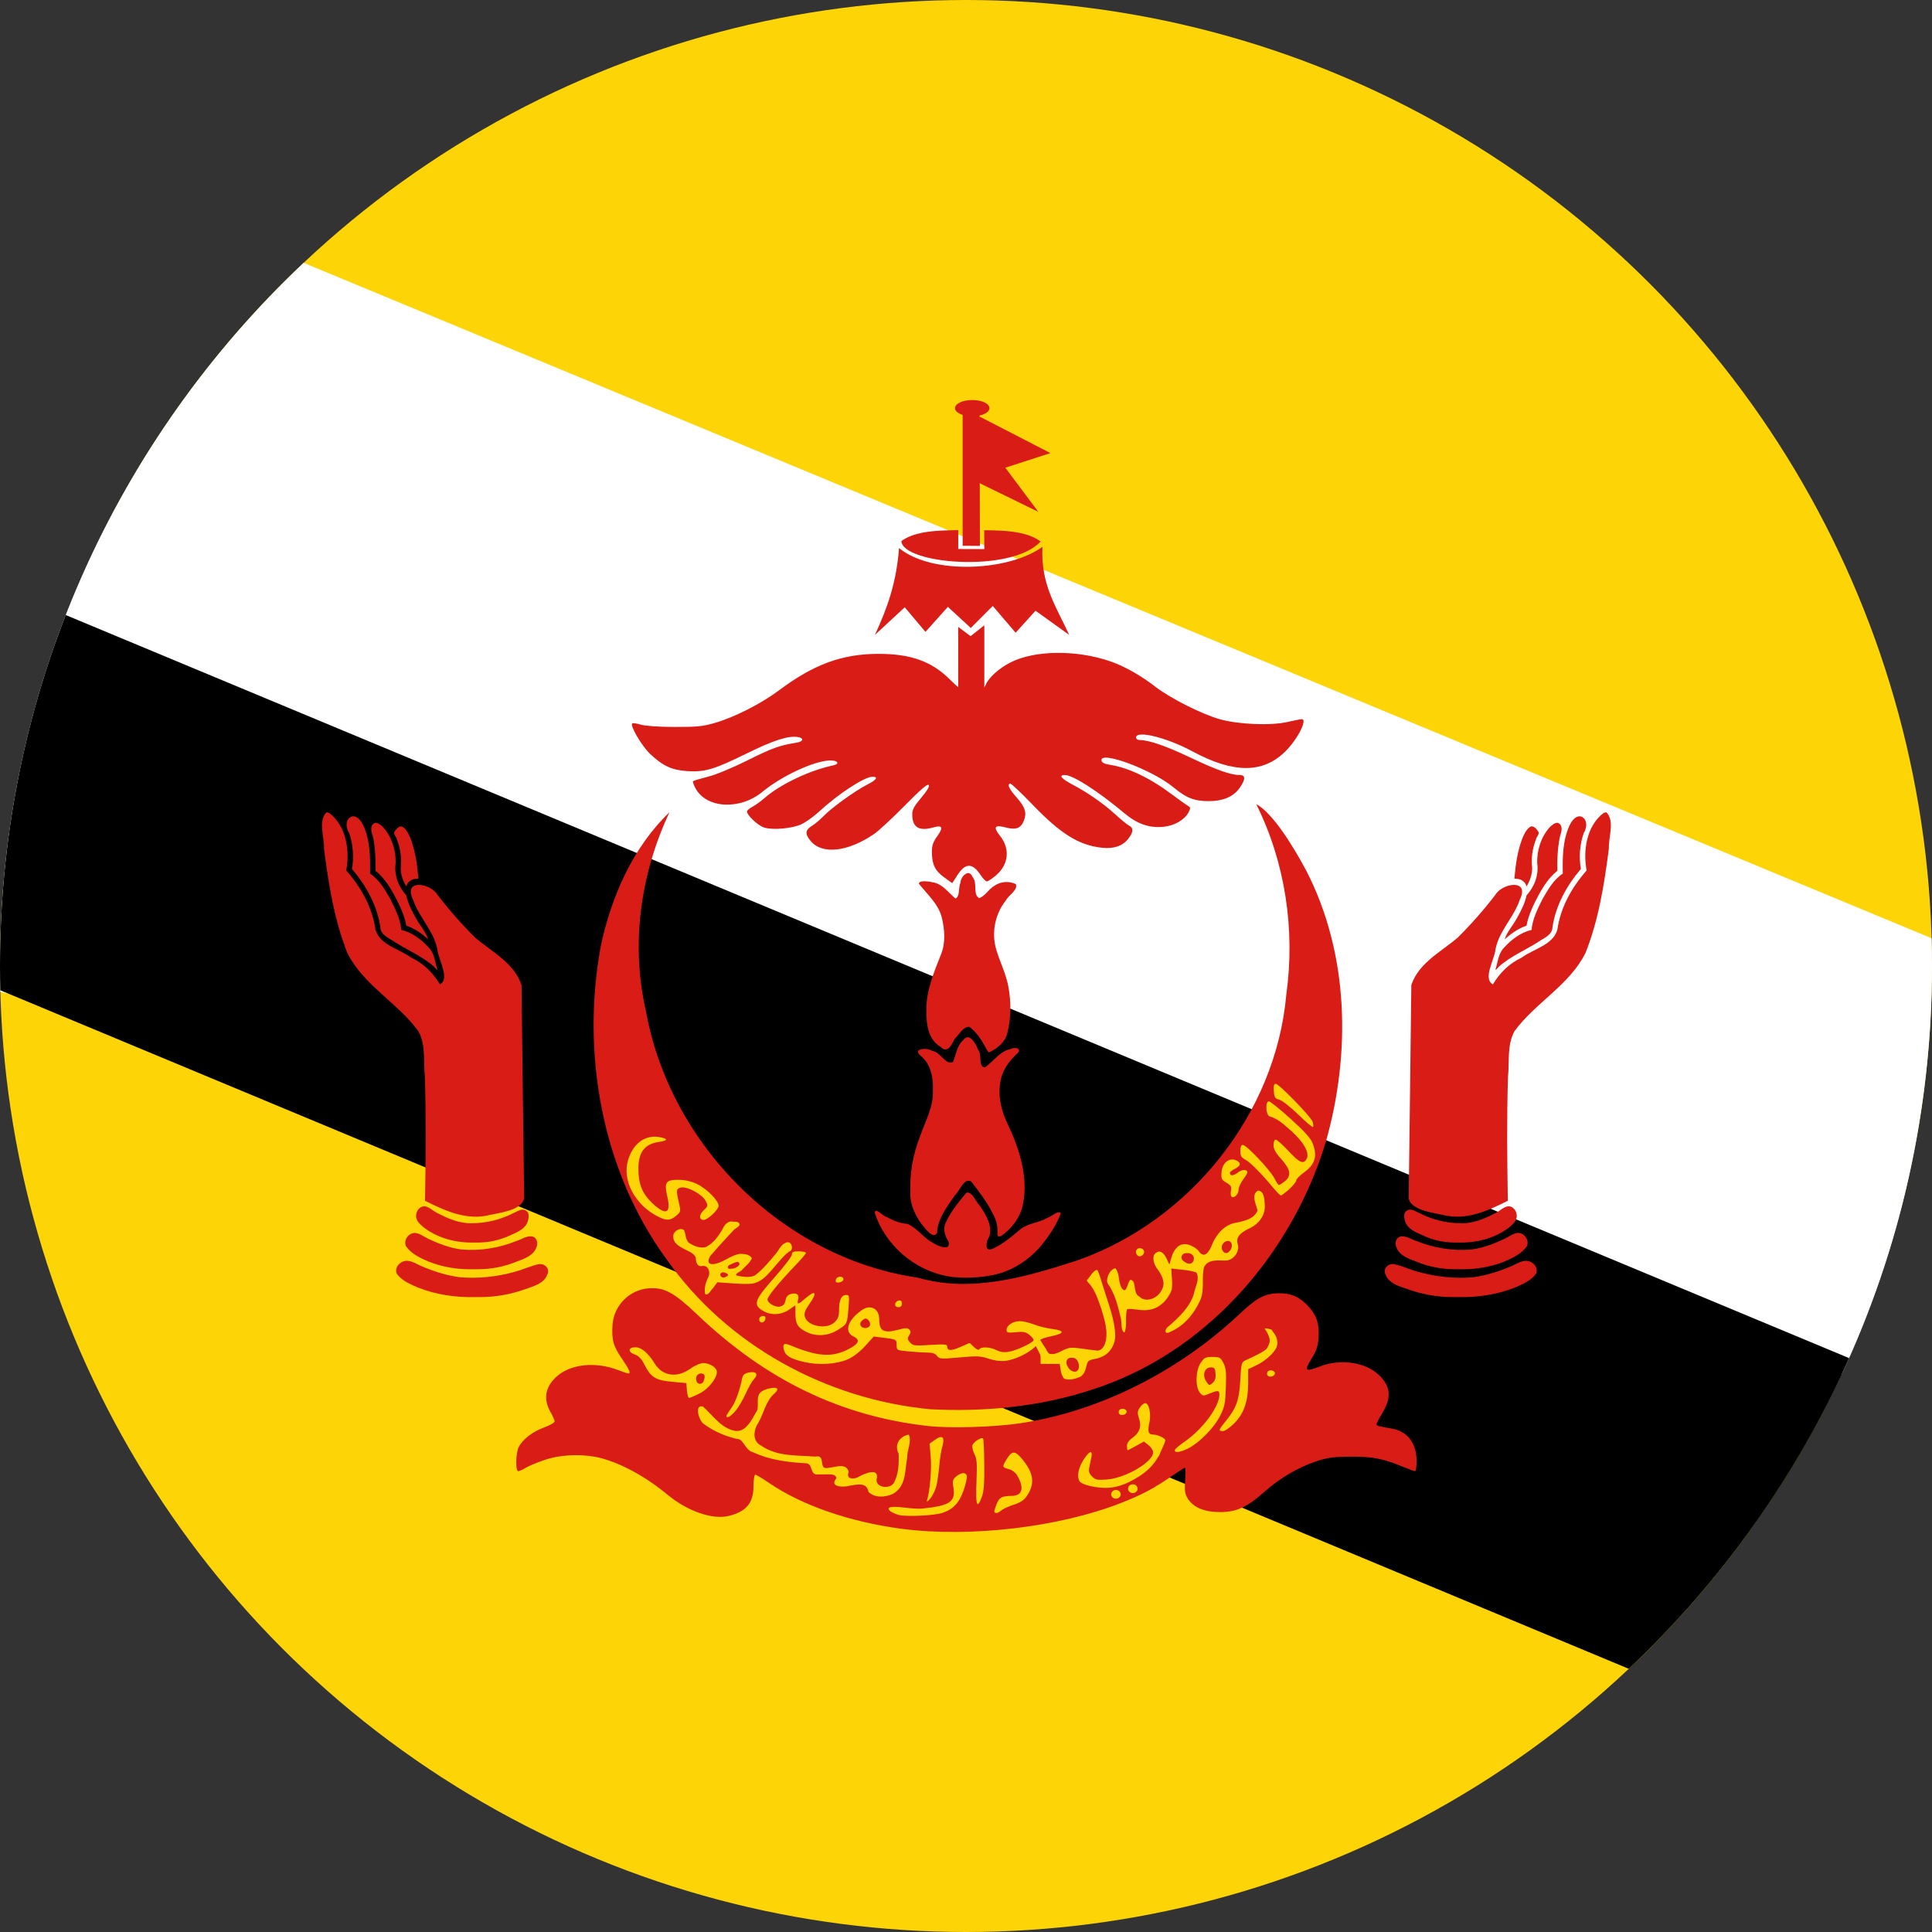 <svg width="120" height="120" viewBox="0 0 120 120" fill="none" xmlns="http://www.w3.org/2000/svg">
<rect x="0" y="0" width="120" height="120" fill="#333333" stroke="none"/>
<g clip-path="url(#clip0_307_99829)">
<circle cx="60" cy="60" r="60" fill="#FDD406"/>
<path d="M114.403 85.339C117.994 77.641 120 69.055 120 60C120 59.424 119.992 58.849 119.976 58.277L18.86 16.325C7.249 27.266 0 42.787 0 60C0 60.539 0.007 61.076 0.021 61.611L114.403 85.339Z" fill="white"/>
<path d="M4.083 38.201L114.851 84.355C111.595 91.677 106.916 98.226 101.165 103.652L0.019 61.508C0.006 61.007 0 60.504 0 60C0 52.31 1.447 44.958 4.083 38.201Z" fill="black"/>
<path d="M55.983 94.953C52.757 94.525 49.798 93.498 47.743 92.092C47.345 91.818 46.97 91.595 46.912 91.595C46.852 91.595 46.803 91.898 46.803 92.273C46.803 93.335 46.377 93.87 45.303 94.148C44.277 94.415 42.71 93.877 41.44 92.823C40.125 91.732 38.607 90.898 37.322 90.565C36.263 90.288 34.858 90.333 33.843 90.673C33.372 90.832 32.835 91.055 32.648 91.17C32.463 91.285 32.255 91.378 32.188 91.378C32.008 91.378 32.033 90.237 32.222 89.872C32.47 89.393 33.082 88.922 33.795 88.662C34.155 88.53 34.45 88.362 34.45 88.287C34.45 88.212 34.328 87.937 34.18 87.678C33.697 86.832 33.895 86.012 34.738 85.367C35.602 84.707 37.063 84.593 38.355 85.085C38.68 85.208 38.983 85.31 39.028 85.31C39.198 85.31 39.095 85.072 38.627 84.39C38.087 83.6 37.98 83.21 38.047 82.27C38.133 81.08 39.103 80.107 40.292 80.02C41.262 79.95 41.865 80.277 43.297 81.64C47.572 85.717 52.22 87.963 57.642 88.572C59.01 88.725 61.763 88.643 63.378 88.4C68.257 87.665 73.172 85.212 77.01 81.597C78.073 80.595 78.585 80.33 79.457 80.327C80.215 80.323 80.747 80.568 81.29 81.168C81.785 81.718 81.953 82.24 81.9 83.075C81.865 83.61 81.778 83.873 81.46 84.392C80.99 85.157 81.07 85.227 82 84.867C83.257 84.377 84.805 84.603 85.64 85.397C86.375 86.095 86.445 86.793 85.873 87.74C85.665 88.087 85.495 88.412 85.495 88.463C85.495 88.558 85.653 88.603 86.417 88.727C87.415 88.887 87.987 89.628 87.987 90.762C87.987 91.102 87.945 91.378 87.893 91.378C87.843 91.378 87.465 91.24 87.053 91.07C85.89 90.59 85.228 90.467 83.868 90.475C82.833 90.482 82.477 90.53 81.755 90.765C80.65 91.127 79.468 91.823 78.505 92.682C77.443 93.628 76.775 93.927 75.742 93.918C74.782 93.908 74.125 93.63 73.778 93.082C73.593 92.788 73.567 92.61 73.612 91.947C73.642 91.515 73.635 91.162 73.6 91.162C73.563 91.162 73.19 91.398 72.768 91.69C71.662 92.45 70.957 92.827 69.69 93.328C65.827 94.857 60.252 95.518 55.983 94.953Z" fill="#D91C16"/>
<path d="M57.75 87.528C51.32 86.911 45.168 83.562 41.427 78.252C37.365 72.713 36.085 65.399 37.325 58.712C37.984 55.668 39.313 52.621 41.582 50.453C39.774 54.287 39.163 58.681 40.127 62.835C41.625 71.127 48.633 78.147 57.017 79.361C60.334 80.321 63.765 79.307 66.933 78.279C73.922 75.815 79.246 69.181 79.896 61.765C80.452 57.752 79.836 53.58 78.028 49.946C79.059 50.491 80.359 52.627 81.126 54.064C83.794 59.231 83.915 65.423 82.345 70.937C80.215 77.953 74.851 84.1 67.76 86.334C64.542 87.386 61.12 87.706 57.75 87.529L57.75 87.528Z" fill="#D91C16"/>
<path d="M25.363 78.317C24.942 78.251 24.477 78.665 24.636 79.1C24.94 79.538 25.463 79.753 25.936 79.963C27.068 80.416 28.299 80.593 29.514 80.564C29.095 80.563 29.658 80.568 29.815 80.564C30.777 80.566 31.734 80.393 32.639 80.067C33.142 79.89 33.783 79.73 33.989 79.173C34.19 78.811 33.825 78.449 33.458 78.521C32.946 78.633 32.467 78.865 31.959 78.998C30.864 79.306 29.71 79.426 28.576 79.333C27.746 79.231 26.942 78.966 26.174 78.642C25.908 78.525 25.658 78.354 25.363 78.317Z" fill="#D91C16"/>
<path d="M25.832 76.587C25.406 76.523 25.039 77.013 25.216 77.405C25.544 77.879 26.094 78.132 26.609 78.355C27.504 78.713 28.476 78.862 29.438 78.834C29.073 78.833 29.564 78.838 29.699 78.834C30.517 78.835 31.33 78.673 32.087 78.362C32.549 78.182 33.115 78.008 33.307 77.499C33.456 77.219 33.343 76.813 32.991 76.791C32.669 76.775 32.392 76.98 32.094 77.072C31.013 77.518 29.824 77.708 28.659 77.607C27.932 77.514 27.239 77.246 26.58 76.935C26.333 76.816 26.11 76.629 25.832 76.587Z" fill="#D91C16"/>
<path d="M26.407 74.928C26.041 74.885 25.79 75.296 25.852 75.625C25.906 75.914 26.166 76.108 26.38 76.285C27.268 76.935 28.394 77.212 29.484 77.175C29.061 77.174 30.052 77.182 29.75 77.174C30.441 77.171 31.123 77.002 31.744 76.703C32.159 76.523 32.646 76.314 32.786 75.841C32.853 75.62 32.895 75.303 32.646 75.179C32.385 75.033 32.127 75.257 31.89 75.348C31.091 75.754 30.202 75.98 29.305 75.976C28.53 76.002 27.799 75.676 27.127 75.325C26.883 75.201 26.682 74.985 26.407 74.928Z" fill="#D91C16"/>
<path d="M20.282 50.45C19.739 50.993 20.153 51.995 20.124 52.707C20.405 54.9 20.755 57.121 21.573 59.185C22.576 61.203 24.705 62.281 25.996 64.064C26.457 64.923 26.293 65.956 26.39 66.896C26.467 69.457 26.443 72.02 26.398 74.581C27.555 75.161 28.81 75.745 30.141 75.522C30.929 75.334 32.393 75.217 32.557 74.432C32.493 70.015 32.452 65.597 32.393 61.181C31.945 59.828 30.568 59.127 29.538 58.262C28.688 57.424 27.897 56.522 27.173 55.578C26.736 54.842 25.029 54.577 25.647 55.858C26.009 56.967 26.933 57.793 27.165 58.958C27.215 59.597 27.978 60.771 27.327 61.144C26.913 60.44 26.313 59.841 25.547 59.484C24.808 58.934 23.587 58.704 23.32 57.731C23.124 56.351 22.418 55.101 21.506 54.067C21.741 52.828 21.506 51.278 20.435 50.485L20.282 50.45Z" fill="#D91C16"/>
<path d="M21.933 50.698C21.439 50.778 21.456 51.407 21.685 51.738C21.928 52.453 21.994 53.229 21.862 53.973C22.74 55.001 23.42 56.23 23.625 57.58C23.63 58.087 24.164 58.255 24.51 58.505C25.322 59.023 26.235 59.397 26.958 60.044C27.11 60.207 27.224 60.382 27.117 60.05C27.004 59.626 26.946 59.157 26.614 58.836C26.158 58.346 25.589 57.909 24.925 57.759C24.869 57.074 24.543 56.444 24.241 55.837C23.907 55.258 23.557 54.636 22.984 54.26C23.007 53.244 22.991 52.178 22.553 51.24C22.425 50.999 22.236 50.713 21.933 50.698H21.933Z" fill="#D91C16"/>
<path d="M23.315 51.103C22.971 51.206 23.037 51.63 23.146 51.889C23.31 52.609 23.336 53.352 23.323 54.087C23.955 54.587 24.35 55.312 24.71 56.018C24.935 56.489 25.149 56.976 25.236 57.495C25.748 57.665 26.197 57.986 26.598 58.342C26.439 57.861 26.085 57.489 25.847 57.051C25.588 56.595 25.341 56.119 25.232 55.602C24.739 55.076 24.467 54.33 24.575 53.61C24.597 52.814 24.34 51.992 23.807 51.392C23.673 51.26 23.513 51.113 23.315 51.103Z" fill="#D91C16"/>
<path d="M24.887 51.328C24.7 51.361 24.586 51.539 24.485 51.685C24.447 51.83 24.625 51.986 24.654 52.145C24.872 52.693 24.955 53.295 24.89 53.882C24.875 54.299 25.024 54.706 25.237 55.06C25.298 54.799 25.54 54.612 25.801 54.586C25.896 54.569 26.036 54.618 25.981 54.472C25.915 53.675 25.793 52.873 25.514 52.119C25.406 51.85 25.284 51.567 25.05 51.383C25.003 51.349 24.946 51.32 24.887 51.328Z" fill="#D91C16"/>
<path d="M94.69 78.317C95.111 78.251 95.576 78.665 95.417 79.1C95.113 79.538 94.59 79.753 94.117 79.963C92.986 80.416 91.754 80.593 90.539 80.564C90.958 80.563 90.395 80.568 90.239 80.564C89.276 80.566 88.319 80.393 87.415 80.067C86.912 79.89 86.271 79.73 86.064 79.173C85.863 78.811 86.228 78.449 86.596 78.521C87.107 78.633 87.586 78.865 88.094 78.998C89.189 79.306 90.343 79.426 91.478 79.333C92.307 79.231 93.112 78.966 93.879 78.642C94.145 78.525 94.395 78.354 94.69 78.317Z" fill="#D91C16"/>
<path d="M94.222 76.587C94.648 76.523 95.014 77.013 94.837 77.405C94.509 77.879 93.959 78.132 93.444 78.355C92.549 78.713 91.577 78.862 90.615 78.834C90.98 78.833 90.49 78.838 90.354 78.834C89.536 78.835 88.723 78.673 87.967 78.362C87.504 78.182 86.939 78.008 86.746 77.499C86.597 77.219 86.71 76.813 87.063 76.791C87.384 76.775 87.661 76.98 87.959 77.072C89.04 77.518 90.229 77.708 91.395 77.607C92.121 77.514 92.814 77.246 93.473 76.935C93.721 76.816 93.943 76.629 94.222 76.587Z" fill="#D91C16"/>
<path d="M93.647 74.928C94.012 74.885 94.263 75.296 94.201 75.625C94.147 75.914 93.888 76.108 93.673 76.285C92.785 76.935 91.659 77.212 90.569 77.175C90.993 77.174 90.001 77.182 90.303 77.174C89.612 77.171 88.93 77.002 88.309 76.703C87.894 76.523 87.407 76.314 87.267 75.841C87.2 75.62 87.158 75.303 87.407 75.179C87.668 75.033 87.927 75.257 88.164 75.348C88.962 75.754 89.851 75.98 90.748 75.976C91.523 76.002 92.254 75.676 92.926 75.325C93.17 75.201 93.371 74.985 93.647 74.928Z" fill="#D91C16"/>
<path d="M99.772 50.45C100.315 50.993 99.9 51.995 99.929 52.707C99.648 54.9 99.299 57.121 98.48 59.185C97.477 61.203 95.348 62.281 94.058 64.064C93.596 64.923 93.76 65.956 93.663 66.896C93.587 69.457 93.61 72.02 93.655 74.581C92.499 75.161 91.243 75.745 89.912 75.522C89.124 75.334 87.66 75.217 87.496 74.432C87.56 70.015 87.602 65.597 87.66 61.181C88.109 59.828 89.485 59.127 90.515 58.262C91.365 57.424 92.156 56.522 92.88 55.578C93.317 54.842 95.024 54.577 94.407 55.858C94.044 56.967 93.12 57.793 92.888 58.958C92.838 59.597 92.076 60.771 92.726 61.144C93.14 60.44 93.74 59.841 94.507 59.484C95.245 58.934 96.466 58.704 96.733 57.731C96.929 56.351 97.636 55.101 98.548 54.067C98.313 52.828 98.547 51.278 99.618 50.485L99.772 50.45Z" fill="#D91C16"/>
<path d="M98.12 50.698C98.614 50.778 98.597 51.407 98.368 51.738C98.125 52.453 98.059 53.229 98.191 53.973C97.313 55.001 96.633 56.23 96.428 57.58C96.423 58.087 95.889 58.255 95.543 58.505C94.731 59.023 93.819 59.397 93.096 60.044C92.944 60.207 92.829 60.382 92.936 60.05C93.049 59.626 93.107 59.157 93.44 58.836C93.895 58.346 94.465 57.909 95.129 57.759C95.184 57.074 95.51 56.444 95.812 55.837C96.147 55.258 96.496 54.636 97.069 54.26C97.046 53.244 97.062 52.178 97.5 51.24C97.628 50.999 97.817 50.713 98.12 50.698H98.12Z" fill="#D91C16"/>
<path d="M96.738 51.103C97.082 51.206 97.016 51.63 96.908 51.889C96.743 52.609 96.717 53.352 96.73 54.087C96.099 54.587 95.703 55.312 95.344 56.018C95.118 56.489 94.904 56.976 94.817 57.495C94.305 57.665 93.856 57.986 93.456 58.342C93.615 57.861 93.969 57.489 94.206 57.051C94.465 56.595 94.712 56.119 94.822 55.602C95.314 55.076 95.586 54.33 95.478 53.61C95.456 52.814 95.713 51.992 96.246 51.392C96.38 51.26 96.54 51.113 96.738 51.103Z" fill="#D91C16"/>
<path d="M95.167 51.328C95.354 51.361 95.468 51.539 95.568 51.685C95.606 51.83 95.428 51.986 95.4 52.145C95.181 52.693 95.098 53.295 95.164 53.882C95.178 54.299 95.029 54.706 94.816 55.06C94.755 54.799 94.514 54.612 94.252 54.586C94.157 54.569 94.017 54.618 94.072 54.472C94.139 53.675 94.26 52.873 94.539 52.119C94.647 51.85 94.77 51.567 95.003 51.383C95.05 51.349 95.107 51.32 95.167 51.328Z" fill="#D91C16"/>
<path d="M59.305 79.33C57.056 79.116 55.027 77.477 54.333 75.33C54.371 74.96 54.831 75.537 55.049 75.576C55.457 75.802 55.899 75.989 56.369 76.018C56.962 76.273 57.328 76.857 57.894 77.162C58.157 77.367 59.087 77.769 58.914 77.118C58.696 76.778 58.546 76.347 58.734 75.958C59.049 75.266 59.534 74.664 60.022 74.087C60.381 73.967 60.621 74.674 60.878 74.913C61.233 75.459 61.661 76.126 61.452 76.805C61.249 77.056 61.115 77.813 61.659 77.558C62.329 77.263 62.878 76.768 63.434 76.305C63.921 75.966 64.543 75.942 65.053 75.644C65.289 75.584 65.781 75.111 65.884 75.373C65.605 76.121 65.137 76.791 64.637 77.409C63.827 78.334 62.732 79.029 61.506 79.225C60.782 79.358 60.038 79.386 59.305 79.33Z" fill="#D91C16"/>
<path d="M61.948 76.703C61.998 76.252 61.895 75.791 61.664 75.381C61.311 74.66 60.811 74.02 60.324 73.387C59.864 73.118 59.609 73.997 59.303 74.249C58.827 74.962 58.23 75.692 58.201 76.589C57.933 77.005 57.433 76.248 57.218 75.999C56.807 75.418 56.495 74.729 56.546 74.001C56.498 72.829 56.722 71.661 57.15 70.571C57.472 69.641 57.996 68.737 57.942 67.721C57.98 66.955 57.825 66.111 57.205 65.596C56.615 65.134 57.587 65.035 57.895 65.275C58.423 65.31 58.709 66.183 59.191 65.967C59.384 65.511 59.422 64.968 59.818 64.612C60.207 64.079 60.614 64.838 60.747 65.193C61.021 65.505 60.731 66.278 61.177 66.298C61.711 65.924 62.092 65.294 62.776 65.157C63.053 64.999 63.526 65.136 63.161 65.455C62.655 65.929 62.223 66.522 62.131 67.227C61.976 68.111 62.197 69.008 62.583 69.805C63.324 71.37 63.897 73.138 63.522 74.879C63.349 75.653 62.823 76.32 62.184 76.769C62.103 76.818 61.975 76.814 61.948 76.703Z" fill="#D91C16"/>
<path d="M61.148 64.938C60.906 64.501 60.611 64.07 60.203 63.773C59.806 63.772 59.561 64.272 59.291 64.535C59.102 64.886 58.873 65.474 58.407 65.014C57.666 64.582 57.535 63.635 57.54 62.855C57.494 61.59 58.003 60.409 58.456 59.257C58.743 58.536 58.673 57.724 58.497 56.985C58.276 56.136 57.595 55.547 57.07 54.886C57.106 54.63 57.776 54.769 58.028 54.818C58.588 54.96 58.923 55.456 59.34 55.806C59.637 55.716 59.516 55.116 59.654 54.834C59.664 54.437 60.193 53.913 60.411 54.481C60.737 54.843 60.4 55.559 60.822 55.784C61.224 55.635 61.422 55.196 61.8 54.997C62.172 54.744 62.696 54.716 63.096 54.914C63.237 55.283 62.656 55.59 62.488 55.911C61.813 56.745 61.575 57.896 61.865 58.929C62.094 59.74 62.5 60.497 62.641 61.335C62.809 62.277 62.804 63.267 62.56 64.195C62.414 64.758 61.926 65.135 61.422 65.369C61.298 65.253 61.232 65.083 61.148 64.939L61.148 64.938Z" fill="#D91C16"/>
<path d="M58.628 54.482C58.068 54.072 57.883 53.68 57.883 52.905C57.883 52.508 57.957 52.293 58.218 51.933C58.603 51.4 58.533 51.232 57.988 51.388C57.112 51.64 56.693 51.41 56.663 50.663C56.65 50.298 56.727 50.143 57.218 49.553C57.612 49.08 57.755 48.832 57.677 48.753C57.6 48.677 57.135 49.08 56.18 50.052C55.418 50.827 54.562 51.618 54.277 51.812C52.637 52.918 51.07 53.09 50.355 52.238C49.988 51.803 50.008 51.558 50.432 51.295C50.627 51.175 50.955 50.898 51.163 50.68C51.655 50.168 53.12 49.112 53.847 48.745C54.437 48.447 54.577 48.245 54.193 48.245C53.697 48.245 52.103 49.282 50.895 50.392C50.54 50.72 50.028 51.085 49.76 51.203C49.157 51.47 47.972 51.568 47.445 51.395C47.073 51.272 46.395 50.632 46.395 50.403C46.395 50.343 46.55 50.21 46.738 50.108C46.927 50.008 47.265 49.763 47.488 49.568C48.455 48.72 50.287 47.847 51.74 47.542C52.202 47.445 52.032 47.212 51.517 47.235C50.518 47.278 48.537 48.207 47.353 49.183C45.967 50.327 43.875 50.218 43.202 48.968C43.085 48.753 43.017 48.552 43.05 48.52C43.082 48.488 43.493 48.365 43.965 48.245C44.475 48.117 45.485 47.698 46.45 47.217C47.968 46.46 48.418 46.298 49.463 46.13C49.933 46.055 49.958 45.825 49.502 45.772C48.913 45.702 48.012 45.997 46.418 46.78C44.372 47.787 43.798 47.96 42.72 47.897C41.737 47.837 41.182 47.585 40.383 46.83C39.862 46.335 39.122 45.078 39.267 44.933C39.302 44.898 39.542 44.933 39.8 45.008C40.087 45.093 40.908 45.15 41.898 45.152C43.283 45.155 43.652 45.118 44.39 44.905C45.625 44.548 47.267 43.713 48.39 42.875C50.538 41.268 52.29 40.623 54.523 40.613C56.585 40.605 57.897 41.082 59.058 42.26C59.452 42.658 59.787 42.917 59.842 42.862C59.893 42.81 59.95 42.113 59.967 41.313C59.967 41.313 60.573 41.255 60.702 41.425C60.702 42.723 60.717 42.825 60.905 42.825C61.028 42.825 61.16 42.698 61.242 42.502C61.418 42.077 62.072 41.495 62.77 41.142C64.278 40.377 66.888 40.353 68.985 41.085C69.868 41.395 70.848 41.948 71.782 42.668C72.718 43.388 74.633 44.352 75.765 44.673C76.91 44.998 78.928 45.08 79.963 44.845C80.39 44.748 80.79 44.668 80.853 44.668C81.235 44.668 80.585 45.94 79.822 46.685C78.427 48.048 76.612 48.042 74.058 46.665C72.467 45.808 70.563 45.34 70.563 45.807C70.563 45.903 70.663 45.968 70.812 45.968C71.365 45.968 72.433 46.34 73.923 47.047C75.535 47.813 76.44 48.137 76.977 48.137C77.367 48.137 77.378 48.378 77.015 48.912C76.63 49.48 75.977 49.762 75.053 49.76C74.172 49.757 73.682 49.563 72.893 48.908C71.575 47.812 68.29 46.588 68.417 47.242C68.442 47.372 68.6 47.452 68.938 47.503C70.082 47.678 71.423 48.318 72.797 49.347C73.22 49.665 73.66 49.978 73.772 50.045C73.96 50.155 73.963 50.188 73.815 50.467C73.568 50.927 72.947 51.283 72.273 51.353C71.402 51.443 70.643 51.183 69.858 50.527C68.202 49.14 66.64 48.137 66.14 48.137C65.732 48.137 65.915 48.362 66.635 48.743C67.582 49.245 68.555 49.923 69.272 50.582C69.61 50.895 69.992 51.205 70.118 51.273C70.418 51.433 70.407 51.668 70.077 52.1C69.74 52.54 69.183 52.733 68.462 52.657C67.022 52.505 65.898 51.81 64.133 49.978C63.443 49.263 62.828 48.678 62.765 48.678C62.53 48.678 62.668 48.997 63.123 49.507C63.687 50.137 63.795 50.492 63.582 51.003C63.393 51.457 63.08 51.562 62.437 51.388C61.778 51.21 61.675 51.372 62.107 51.908C62.75 52.71 62.655 53.692 61.867 54.367C61.622 54.575 61.365 54.747 61.295 54.747C61.227 54.747 61.053 54.568 60.908 54.35C60.402 53.58 59.957 53.585 59.463 54.363C59.292 54.635 59.147 54.855 59.142 54.853C59.135 54.852 58.903 54.685 58.628 54.482Z" fill="#D91C16"/>
<path d="M61.138 38.838L60.283 39.515L59.517 38.937V43.56L61.138 43.58V38.838Z" fill="#D91C16"/>
<path d="M55.842 34.042C55.672 36.227 55.117 37.752 54.345 39.433L56.195 37.718L57.482 39.247L58.875 37.692L60.297 39.005L61.663 37.638L63.083 39.3L64.317 37.933L66.407 39.433C65.648 37.752 64.622 36.327 64.75 33.96C62.725 35.465 57.913 35.737 55.842 34.042Z" fill="#D91C16"/>
<path d="M59.518 32.927C58.775 32.94 57.992 32.95 57.287 33.088C56.798 33.185 56.355 33.343 55.985 33.605C56.045 35.027 62.818 35.62 64.635 33.632C64.253 33.353 63.787 33.188 63.273 33.088C62.595 32.957 61.845 32.943 61.133 32.932C61.133 33.322 61.137 33.713 61.137 34.105L59.518 34.1V32.927Z" fill="#D91C16"/>
<path d="M60.843 25.662L59.792 25.67V33.9L60.865 33.905L60.843 25.662Z" fill="#D91C16"/>
<path d="M60.842 25.873L60.44 29.813L64.493 31.793L62.442 29.05L65.243 28.142L60.842 25.873Z" fill="#D91C16"/>
<path d="M60.39 24.847C59.775 24.847 59.32 25.077 59.32 25.35C59.32 25.623 59.775 25.855 60.39 25.855C61.005 25.855 61.457 25.623 61.457 25.35C61.457 25.077 61.005 24.847 60.39 24.847Z" fill="#D91C16"/>
<path d="M69.553 79.695L69.685 80.242L69.766 80.596L69.876 81.052L69.935 81.391L69.943 81.781L70.12 81.501L70.068 81.037L69.788 80.006L69.553 79.695Z" fill="#D91C16"/>
<path d="M70.902 81.375L70.709 81.312L70.573 81.24L70.485 81.125L70.381 80.938L70.292 80.724L70.225 80.516L70.165 80.284L70.136 80.052L70.114 79.826L70.103 79.636L69.744 80.153L70.068 81.487L70.902 81.375Z" fill="#D91C16"/>
<path d="M70.204 79.494L70.252 79.49L70.322 79.528L70.401 79.613L70.394 79.464L70.204 79.47V79.494Z" fill="#D91C16"/>
<path d="M72.635 78.533L72.71 78.704L72.755 78.796L73.115 78.885L72.98 78.729L72.902 78.578L72.85 78.339L72.86 78.094L72.943 77.594L72.553 78.234L72.635 78.533Z" fill="#D91C16"/>
<path d="M49.696 80.909L49.606 81.012L49.525 81.137L49.481 81.236L49.404 81.424L49.37 81.63L49.315 81.196L49.379 81.113L49.405 81.075L49.47 81.004L49.505 80.956L49.534 80.897L49.551 80.824L49.558 80.791L49.696 80.909Z" fill="#D91C16"/>
<path d="M49.168 81.247L49.311 81.104L49.389 80.99L49.499 80.838L49.562 80.647L49.58 80.452L49.624 80.816L49.308 81.262L49.168 81.247Z" fill="#D91C16"/>
<path d="M49.404 81.719L49.418 81.527L49.462 81.369L49.54 81.233L49.647 81.067L49.787 80.909L50.129 80.537L49.856 80.618L49.334 81.133L49.404 81.719Z" fill="#D91C16"/>
<path d="M52.663 81.656L52.589 82.024L52.53 82.179L52.339 82.385L52.088 82.584L51.727 82.849L52.258 82.79L52.486 82.474L52.663 82.172V81.656Z" fill="#D91C16"/>
<path d="M44.559 79.642L44.456 79.601L44.362 79.551L44.268 79.485L44.202 79.404L44.126 79.282L44.089 79.143L44.049 78.99L44.043 78.982L43.57 80.338L43.754 80.5L43.99 80.525L44.491 79.896L44.559 79.642Z" fill="#D91C16"/>
<path d="M43.656 78.621L43.551 78.634C43.551 78.634 43.518 78.631 43.511 78.629C43.504 78.627 43.445 78.603 43.445 78.603L43.411 78.577L43.367 78.529L43.336 78.476L43.308 78.412L43.297 78.364L43.279 78.29L43.259 78.24L43.233 78.15L43.211 78.102L43.196 78.073L43.178 78.062L43.084 78.146L43.108 78.365L43.181 78.609L43.338 78.701L43.529 78.71L43.575 78.669L43.656 78.621Z" fill="#D91C16"/>
<path d="M43.81 78.648L43.652 78.573L43.574 78.513L43.487 78.453L43.443 78.396L43.381 78.307L43.334 78.234L43.269 78.154L43.235 78.094L43.193 78.031L43.154 77.977L43.115 77.945L43.024 77.87L42.935 78.221L43.11 78.711L43.284 78.805L43.792 78.651L43.81 78.648Z" fill="#D91C16"/>
<path d="M65.209 84.75L64.98 84.672L64.896 84.609L64.829 84.531L64.777 84.474L64.725 84.391L64.704 84.349L64.641 84.208L64.6 84.005L64.386 84.12L64.318 84.76L64.74 84.839L65.209 84.75Z" fill="#D91C16"/>
<path d="M59.977 83.494L60.404 83.468L60.342 83.229L59.977 83.494Z" fill="#D91C16"/>
<path d="M59.903 83.52L60.401 83.472L60.006 83.236L59.903 83.52Z" fill="#D91C16"/>
<path d="M39.865 84.505L39.751 84.26L39.74 84.164V83.991L39.754 83.881L39.766 83.811L39.788 83.73L39.519 83.652L38.985 83.77L39.08 84.072L39.526 84.238L39.865 84.505Z" fill="#D91C16"/>
<path d="M39.416 83.624L39.029 83.646L39.092 83.767L39.323 83.814L39.477 83.663L39.416 83.624Z" fill="#D91C16"/>
<path d="M42.63 85.906L42.697 86.053L42.771 86.171L42.837 86.208L42.94 86.267L43.014 86.289L43.124 86.319L43.227 86.333L43.507 86.341H43.824L44.001 86.363L42.638 87.136L42.63 85.906Z" fill="#D91C16"/>
<path d="M39.881 84.513L39.842 84.396L39.837 84.315V84.255L39.842 84.201L39.844 84.169L39.857 84.133L39.894 84.037L39.909 83.992L39.938 83.943L39.977 83.88L39.995 83.854L39.805 83.693L39.701 83.75L39.649 84.008L39.68 84.365L39.881 84.513Z" fill="#D91C16"/>
<path d="M62.408 93.684L62.268 93.734L62.185 93.745L62.115 93.749L62.067 93.741L61.99 93.714L61.951 93.681L61.94 93.647L61.929 93.567L61.923 93.5V93.403L61.958 93.264L61.642 93.957L61.852 94.112L62.408 93.684Z" fill="#D91C16"/>
<path d="M79.438 73.604L79.383 73.643L79.318 73.688L79.223 73.753L79.105 73.833L78.948 73.652L79.206 73.276L79.438 73.604Z" fill="#D91C16"/>
<path d="M79.502 73.577L79.456 73.608L79.388 73.655L79.335 73.686L79.265 73.72L79.28 73.608L79.468 73.542L79.502 73.577Z" fill="#D91C16"/>
<path d="M79.723 73.43L79.119 73.844L79.09 73.802L79.721 73.404L79.723 73.43Z" fill="#D91C16"/>
<path d="M78.571 82.557L78.537 82.492L78.509 82.51L78.557 82.55L78.571 82.557Z" fill="#D91C16"/>
<path d="M78.551 82.524L78.594 82.517L78.611 82.518L78.628 82.52L78.651 82.523L78.685 82.529L78.724 82.539L79.006 82.615L78.997 82.561L78.524 82.454L78.551 82.524Z" fill="#D91C16"/>
<path d="M78.667 82.697L78.558 82.5L78.526 82.516L78.667 82.697Z" fill="#D91C16"/>
<path d="M79.082 82.736L79.169 82.877L79.184 82.906L79.239 83.022L79.254 83.072L79.267 83.126L79.281 83.198L79.293 83.289L79.303 83.35L79.304 83.408L79.3 83.486L79.286 83.579L79.273 83.664L79.253 83.734L79.214 83.811L79.32 83.809L79.409 83.365L79.344 83.117L79.284 82.982L79.245 82.898L79.178 82.787L79.082 82.736Z" fill="#D91C16"/>
<path d="M71.928 89.162L72.031 89.254L72.064 89.287L72.094 89.342L72.105 89.383L72.116 89.493L72.105 89.733L72.097 89.854L72.053 90.119L72.035 90.259L71.979 90.458L72.576 89.688L72.572 89.346L72.377 89.096L72.112 89.143L71.928 89.162Z" fill="#D91C16"/>
<path d="M61.938 93.633L61.944 93.664L61.953 93.683L61.967 93.693L61.982 93.705L61.994 93.711L62.01 93.716L62.035 93.723L62.057 93.729L62.086 93.734L62.11 93.736L62.145 93.735L62.185 93.734L62.217 93.73L62.264 93.721L62.309 93.712L62.343 93.704L62.405 93.685L62.426 93.676L62.436 93.672L62.441 93.691L62.4 93.773L62.238 93.808L62.004 93.801L61.889 93.719L61.881 93.635L61.938 93.633Z" fill="#D91C16"/>
<path d="M60.666 91.088L60.64 89.162L60.102 89.338L60.382 90.546L60.666 91.088Z" fill="#D91C16"/>
<path d="M47.035 87.593L47.86 85.917L47.047 86.271L46.943 86.854L47.035 87.593Z" fill="#D91C16"/>
<path d="M47.75 86.978L48.177 86.127L48.369 86.234L48.203 86.79L47.809 87.062L47.75 86.978Z" fill="#D91C16"/>
<path d="M42.766 86.163L42.794 86.21L42.806 86.227L42.822 86.243L42.845 86.264L42.884 86.295L42.923 86.32L42.964 86.341L43.011 86.359L43.037 86.367L43.087 86.376L43.191 86.392L43.233 86.397L43.276 86.4L43.337 86.4H43.495L43.529 86.4L43.587 86.391L43.624 86.381L43.682 86.365L43.746 86.343L43.786 86.328L43.813 86.313L43.832 86.302L43.824 86.346L43.786 86.392C43.786 86.392 43.605 86.443 43.599 86.442C43.594 86.441 43.398 86.442 43.398 86.442L43.027 86.444L42.859 86.403L42.75 86.295L42.766 86.163Z" fill="#D91C16"/>
<path d="M39.904 84.536L39.885 84.486L39.873 84.449L39.868 84.406L39.866 84.363L39.865 84.314L39.873 84.254L39.882 84.199L39.889 84.166L39.897 84.121L39.913 84.075L39.929 84.017L39.953 83.954L39.964 83.919L39.986 83.865L39.95 83.855L39.749 84.242L39.758 84.479L39.904 84.536Z" fill="#D91C16"/>
<path d="M79.554 68.345L79.006 67.938L78.933 68.195L79.286 68.368L79.518 68.372L79.554 68.345Z" fill="#D91C16"/>
<path d="M78.947 73.61L78.967 73.622L78.986 73.628L79.034 73.64L79.052 73.643L79.091 73.647L79.15 73.643L79.198 73.636L79.273 73.623L79.308 73.615L79.328 73.609L79.179 73.234L79.304 73.44L79.365 73.629L79.249 73.715L79.028 73.742L78.947 73.61Z" fill="#D91C16"/>
<path d="M77.42 72.065L76.748 71.492L76.659 71.794L77.175 72.279L77.438 72.211L77.42 72.065Z" fill="#D91C16"/>
<path d="M56.409 83.232L56.058 82.5L56.417 82.339L56.73 82.542L56.709 83.151L56.409 83.232Z" fill="#D91C16"/>
<path d="M55.357 82.684L56.141 82.595L55.994 82.354L55.355 82.547L55.357 82.684Z" fill="#D91C16"/>
<path d="M55.34 82.686L56.206 82.617L56.092 82.512L55.494 82.62L55.34 82.686Z" fill="#D91C16"/>
<path d="M56.41 83.231L56.016 82.422L56.381 82.693L56.407 83.208L56.41 83.231Z" fill="#D91C16"/>
<path d="M59.415 83.766L60.045 83.518L60.102 83.497L60.126 83.492L60.156 83.486H60.206L60.245 83.491L60.262 83.5L60.3 83.529L60.562 83.756L60.592 83.783L60.621 83.809L60.644 83.824L60.669 83.835L60.717 83.848H60.763L60.813 83.823L60.238 83.407L59.92 83.442L59.415 83.766Z" fill="#D91C16"/>
<path d="M48.987 78.268L49.599 77.534L49.305 77.612L49.105 77.883L48.987 78.268Z" fill="#D91C16"/>
<path d="M72.725 78.732L72.756 78.927L72.761 79.109L72.778 79.572L72.756 79.741L72.742 79.969L72.69 80.242L72.638 80.389L72.499 80.632L72.123 81.082L72.801 80.861L73.051 80.257L73.022 79.609L72.725 78.732Z" fill="#D91C16"/>
<path d="M70.917 81.38L70.709 81.266L70.558 81.156L70.428 80.964L70.36 80.818L70.251 80.542L70.152 80.219L70.126 79.568L70.021 79.833L70.094 80.719L70.443 81.406L70.917 81.38Z" fill="#D91C16"/>
<path d="M70.18 80.328L70.167 80.245V80.146L70.186 80.005L70.225 79.776L70.271 79.635L70.348 79.494L70.016 79.439L69.976 79.726L70.116 80.176L70.18 80.328Z" fill="#D91C16"/>
<path d="M70.887 80.628L70.717 80.518L70.648 80.448L70.618 80.402C70.618 80.402 70.754 80.367 70.76 80.367C70.765 80.367 70.877 80.529 70.877 80.529L70.898 80.624L70.887 80.628Z" fill="#D91C16"/>
<path d="M71.005 81.382L70.891 81.365L70.777 81.306L70.657 81.233L70.543 81.144L70.412 80.927L70.335 80.757L70.208 80.433L70.18 80.276L70.175 80.164L70.191 79.93L69.99 80.203L70.443 81.344L71.005 81.382Z" fill="#D91C16"/>
<path d="M72.035 79.041L71.607 78.246L71.386 78.504L71.839 78.931L72.016 79.008L72.035 79.041Z" fill="#D91C16"/>
<path d="M71.965 77.738L72.082 77.752L72.167 77.811L72.226 77.852L72.381 78.062L72.502 78.327L72.583 78.485L72.653 78.644L72.709 78.75L72.731 78.879L72.734 78.927V79.27C72.734 79.27 72.734 79.41 72.734 79.457C72.734 79.505 72.731 79.642 72.731 79.642V80.006L72.698 80.227L72.418 80.743L72.049 81.082L72.917 80.641L73.089 79.833L72.839 78.833L72.412 77.833L71.965 77.738Z" fill="#D91C16"/>
<path d="M72.667 78.662L72.719 78.964L72.73 79.094L72.74 79.714L72.709 80.094L72.662 80.281L72.631 80.385L72.239 80.936L72.604 80.938L73.303 80.198L72.815 78.614L72.667 78.662Z" fill="#D91C16"/>
<path d="M72.259 77.895L72.227 77.858L72.197 77.833L72.135 77.789C72.135 77.789 72.105 77.776 72.101 77.774C72.097 77.772 72.044 77.753 72.044 77.753L71.977 77.738L71.933 77.749L71.904 77.752C71.904 77.752 71.933 77.659 71.937 77.658C71.941 77.658 72.13 77.654 72.13 77.654C72.13 77.654 72.171 77.746 72.173 77.749C72.175 77.753 72.261 77.899 72.261 77.899L72.259 77.895Z" fill="#D91C16"/>
<path d="M71.96 77.74L71.997 77.744L71.987 77.716L71.952 77.727L71.96 77.74Z" fill="#D91C16"/>
<path d="M72.631 78.599L72.691 78.766L72.709 78.865L72.784 78.633L72.743 78.508L72.631 78.599Z" fill="#D91C16"/>
<path d="M70.323 79.531L70.439 79.662L70.458 79.789L70.541 79.71L70.431 79.523L70.323 79.531Z" fill="#D91C16"/>
<path d="M70.389 79.602C70.389 79.602 70.421 79.662 70.422 79.67C70.424 79.678 70.438 79.712 70.438 79.712L70.431 79.591L70.389 79.602Z" fill="#D91C16"/>
<path d="M72.734 79.527L72.672 79.125V79.042L72.641 78.938L72.6 78.812L72.568 78.682L72.469 78.417L72.35 78.193L72.287 78.037L72.152 77.792L72.1 77.662L72.667 77.891L72.876 79.245L72.734 79.527Z" fill="#D91C16"/>
<path d="M72.672 79.133L72.573 78.766L72.464 78.458L72.35 78.208L72.261 78.042L72.193 77.901L72.089 77.672L72.74 78.49L72.855 79.214L72.672 79.133Z" fill="#D91C16"/>
<path d="M72.145 77.789L72.594 78.758L72.69 79.214L72.745 78.85L72.495 78.109L72.16 77.793L72.145 77.789Z" fill="#D91C16"/>
<path d="M73.107 78.836L73.058 78.781L73.021 78.745L72.985 78.688L72.959 78.646L72.917 78.495L72.896 78.375L72.876 78.24L72.896 78.021L72.943 77.729L73.001 77.589L73.287 77.312H72.766L72.62 78L72.808 78.922L73.107 78.836Z" fill="#D91C16"/>
<path d="M73.119 78.839L73.049 78.778L72.987 78.69L72.954 78.629L72.915 78.461L72.885 78.266L72.883 78.216L72.923 77.992L72.993 77.747L73.202 77.382L72.862 77.651L72.797 78.781L73.119 78.839Z" fill="#D91C16"/>
<path d="M78.829 73.482L78.92 73.526L79.006 73.542L79.097 73.547H79.162L79.232 73.544H79.253L79.232 73.479L79.209 73.388L79.188 73.333L79.11 73.094L79.376 73.471L79.381 73.662L79.149 73.758L78.774 73.734L78.829 73.482Z" fill="#D91C16"/>
<path d="M44.557 79.641L44.7 79.671L44.507 79.73L44.557 79.641Z" fill="#D91C16"/>
<path d="M45.57 76.404L46.008 75.852L46.146 76.309L45.699 76.647L45.57 76.404Z" fill="#D91C16"/>
<path d="M45.244 75.898L46.005 75.896L45.251 75.829L45.244 75.898Z" fill="#D91C16"/>
<path d="M49.974 84.599L49.652 84.417L49.37 84.281L49.266 84.177L49.12 84.01L48.974 83.833L48.839 83.656L48.641 83.344L48.37 84.073L49.037 84.562L49.922 84.625L49.974 84.599Z" fill="#D91C16"/>
<path d="M50.009 84.61L49.322 84.243L49.35 84.416L49.965 84.711L50.009 84.61Z" fill="#D91C16"/>
<path d="M48.985 83.849L48.713 83.418L48.7 83.516L48.928 83.924L48.985 83.849Z" fill="#D91C16"/>
<path d="M49.282 84.219L50.339 84.724L49.974 84.823L49.175 84.595L49.282 84.219Z" fill="#D91C16"/>
<path d="M49.347 84.253L48.993 83.853L48.954 83.788L48.809 83.553L48.741 83.423L48.673 83.443L48.804 83.733L48.882 83.811L48.995 84.256L49.347 84.253Z" fill="#D91C16"/>
<path d="M49.052 83.92L48.953 83.792L48.91 83.863L48.958 83.975L49.052 83.92Z" fill="#D91C16"/>
<path d="M78.835 73.481L78.882 73.502L78.92 73.513L78.954 73.519L79.085 73.534H79.229L79.238 73.532L79.131 73.171L79.115 73.128L79.1 73.079L79.317 73.451L79.273 73.642L79.015 73.743L78.835 73.481Z" fill="#D91C16"/>
<path d="M45.773 89.354L45.76 89.359L45.747 89.36H45.724L45.708 89.359L45.717 89.381L45.763 89.379L45.773 89.354Z" fill="#D91C16"/>
<path d="M58.535 93.97C59.2 93.75 59.578 93.347 59.85 92.57C59.985 92.183 60.076 91.782 60.053 91.677C59.996 91.428 59.71 91.442 59.393 91.705C59.176 91.887 59.15 91.978 59.211 92.348C59.37 93.282 59.038 93.513 57.271 93.703C57.096 93.722 56.59 93.692 56.143 93.637C55.303 93.532 55.003 93.615 55.308 93.868C55.4 93.945 55.633 94.048 55.826 94.097C56.298 94.218 58.03 94.137 58.535 93.97Z" fill="#FDD406"/>
<path d="M62.196 93.815C62.296 93.723 62.64 93.565 62.96 93.462C63.386 93.325 63.606 93.178 63.786 92.91C64.305 92.138 64.208 91.473 63.446 90.577C63.033 90.09 62.85 90.103 62.52 90.643C62.235 91.11 62.241 91.14 62.651 91.247C62.866 91.302 63.073 91.46 63.186 91.655C63.633 92.428 63.501 92.907 62.84 92.912C62.24 92.917 62.075 93.002 61.913 93.39C61.828 93.592 61.76 93.807 61.76 93.868C61.76 94.032 61.986 94.003 62.196 93.815Z" fill="#FDD406"/>
<path d="M60.995 92.942C61.108 92.635 61.148 92.083 61.135 90.958C61.126 90.102 61.093 89.375 61.06 89.342C60.96 89.242 60.466 89.56 60.401 89.765C60.368 89.872 60.423 90.118 60.523 90.312C60.676 90.61 60.696 90.888 60.65 92.057C60.59 93.533 60.686 93.782 60.995 92.942Z" fill="#FDD406"/>
<path d="M58.175 92.238C58.235 91.963 58.311 91.4 58.346 90.988C58.381 90.577 58.466 90.057 58.533 89.832C58.703 89.255 58.531 89.103 58.076 89.427L57.738 89.668L57.808 90.497C57.873 91.243 57.755 92.635 57.583 93.175C57.536 93.318 57.603 93.282 57.791 93.062C57.943 92.885 58.116 92.513 58.175 92.238Z" fill="#FDD406"/>
<path d="M55.673 92.64C56.282 92.131 56.212 91.262 56.346 90.553C56.332 90.083 56.647 89.518 56.444 89.106C55.875 89.21 55.525 89.749 55.816 90.285C55.84 90.908 55.818 91.587 55.498 92.138C55.236 92.498 54.407 92.408 54.446 91.897C54.653 91.13 53.733 91.503 53.374 91.704C53.097 91.898 52.511 91.912 52.714 91.428C52.58 90.784 51.751 91.187 51.301 91.184C50.876 91.176 51.266 90.322 50.655 90.472C49.521 90.383 48.269 90.482 47.287 89.797C46.712 89.521 46.797 88.83 47.097 88.382C47.454 87.772 47.556 87.007 48.123 86.534C48.685 85.995 47.593 86.222 47.348 86.404C46.801 86.703 47.309 87.474 46.861 87.902C46.6 88.346 46.255 88.958 45.65 88.874C44.776 88.708 44.273 87.896 43.647 87.352C43.111 87.245 43.412 88.222 43.689 88.427C44.237 88.838 44.877 89.137 45.538 89.314C46.195 89.209 46.216 90.069 46.778 90.204C47.81 90.685 48.959 90.829 50.084 90.888C50.526 90.924 50.277 91.711 50.858 91.556C51.183 91.64 51.916 91.435 51.953 91.812C51.461 92.396 52.425 92.383 52.782 92.279C53.239 92.209 53.823 92.034 53.944 92.661C54.325 93.063 55.026 93.004 55.49 92.773C55.556 92.736 55.617 92.691 55.673 92.64Z" fill="#FDD406"/>
<path d="M45.713 87.595C45.898 87.36 46.175 86.885 46.328 86.538C46.48 86.19 46.708 85.795 46.833 85.66C47.126 85.343 46.963 85.148 46.49 85.253C46.24 85.308 46.138 85.4 46.096 85.617C45.955 86.323 45.698 87.047 45.47 87.383C45.056 87.993 45.046 88.018 45.216 88.018C45.305 88.018 45.528 87.828 45.713 87.595Z" fill="#FDD406"/>
<path d="M39.47 83.682C39.003 83.682 38.983 83.977 39.438 84.135C39.658 84.212 39.845 84.397 39.995 84.698C40.438 85.58 40.698 85.737 41.875 85.838L42.63 85.907L42.666 86.365C42.685 86.618 42.745 86.828 42.803 86.828C42.861 86.828 43.153 86.702 43.448 86.552C44.001 86.272 44.526 85.618 44.526 85.213C44.526 84.948 44.085 84.662 43.683 84.662C43.505 84.662 43.165 84.805 42.896 85C42.056 85.608 41.158 85.485 40.666 84.693C40.263 84.04 39.841 83.682 39.47 83.682ZM43.546 85.307C43.77 85.307 43.825 85.472 43.703 85.787C43.62 86.003 43.348 86.01 43.266 85.797C43.17 85.545 43.305 85.307 43.546 85.307Z" fill="#FDD406"/>
<path d="M75.166 84.282C74.861 84.293 74.771 84.36 74.578 84.647C74.261 85.117 74.23 86.135 74.521 86.495C74.703 86.718 74.73 86.723 75.115 86.563C75.651 86.338 75.741 86.347 75.74 86.635C75.736 87.372 74.68 88.792 73.573 89.547C73.275 89.75 73.008 89.977 72.98 90.052C72.9 90.262 73.31 90.215 73.813 89.958C74.5 89.608 75.401 88.688 75.771 87.963C76.065 87.385 76.106 87.188 76.141 86.177C76.173 85.245 76.148 84.972 75.99 84.662C75.813 84.313 75.756 84.282 75.313 84.282C75.26 84.282 75.211 84.28 75.166 84.282ZM75.203 84.932C75.433 84.932 75.473 84.983 75.5 85.313C75.523 85.587 75.475 85.753 75.323 85.89C75.116 86.077 75.1 86.075 74.916 85.797C74.66 85.403 74.818 84.932 75.203 84.932Z" fill="#FDD406"/>
<path d="M70.143 92.045C71.118 91.565 71.693 91.025 72.063 90.243C72.238 89.872 72.381 89.522 72.381 89.462C72.381 89.327 71.901 89.103 71.613 89.103C71.326 89.103 71.268 88.905 71.391 88.357C71.511 87.822 71.366 87.152 71.131 87.152C71.046 87.152 70.896 87.277 70.796 87.428C70.643 87.663 70.635 87.763 70.748 88.105C70.915 88.612 70.783 88.99 70.33 89.313C70.115 89.467 69.996 89.643 69.996 89.815C69.996 89.96 70.015 90.078 70.036 90.078C70.06 90.078 70.296 89.955 70.563 89.807L71.05 89.535L71.336 89.76C71.493 89.883 71.623 90.085 71.623 90.208C71.623 90.802 69.931 91.798 68.77 91.892C68.151 91.942 68.046 91.92 67.831 91.707C67.656 91.532 67.606 91.385 67.65 91.178C67.683 91.02 67.743 90.732 67.783 90.538C67.89 90.022 67.668 90.092 67.285 90.695C66.97 91.193 66.876 91.725 67.053 92.005C67.198 92.233 68.161 92.452 68.843 92.41C69.271 92.385 69.695 92.265 70.143 92.045Z" fill="#FDD406"/>
<path d="M76.65 88.415C77.263 87.803 77.523 87.058 77.526 85.907L77.528 85.042L78.035 84.802C78.693 84.488 79.316 83.865 79.316 83.518C79.316 83.162 79.158 83.18 78.871 83.568C78.663 83.85 78.385 84.02 77.366 84.488C77.11 84.607 77.093 84.67 77.035 85.747C76.966 86.988 76.798 87.453 76.105 88.302C75.68 88.818 75.665 88.887 75.96 88.887C76.081 88.887 76.391 88.675 76.65 88.415Z" fill="#FDD406"/>
<path d="M69.97 87.722C70.028 87.543 69.69 87.417 69.543 87.562C69.481 87.623 69.465 87.73 69.506 87.798C69.603 87.953 69.91 87.902 69.97 87.722Z" fill="#FDD406"/>
<path d="M79.181 85.337C79.241 85.158 78.901 85.032 78.756 85.177C78.693 85.24 78.676 85.347 78.718 85.415C78.815 85.57 79.121 85.518 79.181 85.337Z" fill="#FDD406"/>
<path d="M68.095 78.88C67.856 78.993 67.733 79.251 67.567 79.447C67.448 79.528 67.543 79.604 67.612 79.68C68.032 80.133 68.21 80.745 68.41 81.315C68.606 81.989 68.853 82.712 68.648 83.413C68.567 83.682 68.356 83.96 68.04 83.871C67.535 83.839 67.038 83.705 66.532 83.71C66.081 83.734 65.733 84.144 65.272 84.1C64.977 84.119 64.99 83.496 64.716 83.663C64.581 83.987 64.647 84.35 64.631 84.693C64.682 84.742 64.825 84.699 64.911 84.713H65.819C65.883 85.027 65.875 85.386 66.1 85.635C66.415 85.747 66.769 85.651 67.068 85.528C67.389 85.379 67.432 84.993 67.523 84.692C67.619 84.369 68.043 84.454 68.292 84.327C68.903 84.149 69.303 83.514 69.267 82.889C69.228 81.936 68.864 81.038 68.588 80.136C68.449 79.738 68.353 79.323 68.192 78.935C68.173 78.902 68.134 78.873 68.095 78.88ZM66.583 84.333C66.922 84.311 67.07 84.728 66.998 85.005C66.871 85.381 66.409 85.14 66.315 84.869C66.144 84.627 66.25 84.302 66.583 84.333Z" fill="#FDD406"/>
<path d="M54.016 81.203C53.865 81.2 53.695 81.257 53.526 81.375C52.641 81.995 52.415 82.728 53.016 83.015C53.458 83.227 53.346 83.475 52.651 83.823C51.656 84.32 50.778 84.258 49.11 83.568C48.7 83.398 48.593 83.463 48.688 83.838C48.78 84.207 49.116 84.408 49.953 84.598C50.853 84.805 51.941 84.738 52.641 84.437C52.983 84.29 53.388 83.982 53.73 83.61L54.271 83.015L54.901 83.093C55.678 83.188 55.693 83.197 55.693 83.568C55.693 83.863 55.71 83.87 56.423 83.937C56.825 83.975 57.353 84.01 57.6 84.01C57.915 84.012 58.093 84.067 58.198 84.213C58.338 84.408 58.421 84.418 59.595 84.313C60.691 84.213 60.906 84.222 61.401 84.39C61.753 84.51 62.14 84.558 62.433 84.527C63.273 84.432 64.431 83.745 64.6 83.24C64.62 83.178 64.925 83.07 65.276 83C66.125 82.83 66.161 82.645 65.37 82.547C65.026 82.503 64.511 82.378 64.225 82.265C63.936 82.152 63.543 82.057 63.35 82.057C62.923 82.057 62.521 82.323 62.521 82.598C62.521 82.778 62.585 82.797 63.09 82.745C63.565 82.697 63.703 82.723 63.953 82.922C64.118 83.052 64.228 83.205 64.193 83.26C64.081 83.442 63.09 83.893 62.651 83.963C62.358 84.01 62.121 83.978 61.891 83.86C61.506 83.66 60.94 83.63 60.833 83.802C60.788 83.877 60.666 83.828 60.5 83.672L60.24 83.427L59.651 83.672C59.053 83.92 58.833 83.91 58.833 83.625C58.833 83.495 58.658 83.48 57.776 83.537C56.805 83.6 56.703 83.583 56.521 83.38C56.353 83.193 56.35 83.128 56.47 82.937C56.58 82.76 56.58 82.683 56.475 82.578C56.37 82.473 56.233 82.475 55.85 82.578C54.883 82.837 54.61 82.692 54.61 81.937C54.61 81.483 54.35 81.208 54.016 81.203ZM53.776 81.897C53.828 81.897 53.871 81.928 53.938 81.995C54.023 82.08 54.068 82.228 54.031 82.323C53.945 82.548 53.535 82.54 53.448 82.313C53.406 82.203 53.46 82.08 53.583 81.99C53.67 81.927 53.725 81.895 53.776 81.897Z" fill="#FDD406"/>
<path d="M52.043 82.6C52.631 82.227 52.618 82.255 52.703 81.218C52.761 80.487 52.751 80.432 52.553 80.432C52.265 80.432 52.115 80.748 52.115 81.352C52.115 81.738 52.055 81.912 51.848 82.117C51.358 82.607 50.141 82.383 49.988 81.775C49.936 81.567 50.003 81.378 50.258 81.017C50.79 80.262 50.67 80.077 50.018 80.65C49.57 81.042 49.49 81.053 49.575 80.715C49.653 80.403 49.49 80.28 49.125 80.372C48.938 80.418 48.836 80.535 48.791 80.762C48.748 80.983 48.646 81.107 48.47 81.15C48.175 81.225 47.671 80.945 47.671 80.707C47.671 80.53 48.425 79.61 49.391 78.607C49.756 78.227 50.055 77.873 50.055 77.82C50.055 77.767 49.86 77.723 49.621 77.723C49.273 77.723 49.188 77.762 49.188 77.923C49.188 78.033 48.701 78.672 48.105 79.343C46.861 80.743 46.758 81.035 47.373 81.408C47.868 81.712 48.503 81.688 49.001 81.35L49.405 81.075V81.573C49.405 82.21 49.531 82.438 50.031 82.703C50.66 83.035 51.42 82.995 52.043 82.6Z" fill="#FDD406"/>
<path d="M78.136 73.948C77.675 74.224 78.036 74.802 78.106 75.186C77.918 75.711 77.244 75.852 76.753 75.949C76.057 76.065 75.564 76.647 75.3 77.265C75.156 77.666 74.81 78.289 74.433 77.677C74.105 77.345 73.503 77.082 73.115 77.47C72.821 77.75 72.746 78.163 72.636 78.537C72.463 78.249 72.385 77.821 72.016 77.73C71.428 77.813 71.641 78.554 71.917 78.859C72.168 79.216 72.41 79.686 72.163 80.109C71.946 80.618 71.195 80.961 70.754 80.526C70.342 80.308 70.618 79.531 70.212 79.489C70.011 79.634 69.995 80.446 69.673 80.006C69.442 79.629 69.564 79.114 69.281 78.775C68.946 78.817 68.676 79.394 68.788 79.704C69.235 80.306 69.419 81.063 69.593 81.781C69.702 82.069 69.577 82.653 69.847 82.766C70.033 82.303 69.86 81.778 70.007 81.311C70.443 81.256 70.928 81.455 71.386 81.349C72.041 81.264 72.547 80.712 72.776 80.123C72.846 79.681 72.763 79.232 72.751 78.787C73.268 78.867 73.805 78.865 74.303 79.033C74.55 79.412 74.225 79.942 74.157 80.355C73.897 81.197 73.237 81.808 72.596 82.371C72.327 82.53 72.291 82.951 72.688 82.724C73.55 82.356 74.192 81.575 74.562 80.729C74.832 80.079 74.615 79.355 74.791 78.69C75.052 78.19 75.678 78.296 76.142 78.297C76.622 78.279 77.031 77.72 76.871 77.254C76.718 76.712 77.291 76.452 77.682 76.258C78.201 75.996 78.598 75.465 78.558 74.865C78.537 74.558 78.552 73.976 78.136 73.948ZM76.298 77.073C76.853 77.221 76.197 78.282 75.902 77.61C75.811 77.353 76.027 77.064 76.298 77.073ZM73.719 77.833C74.442 77.791 74.183 78.847 73.572 78.368C73.255 78.208 73.36 77.814 73.719 77.833Z" fill="#FDD406"/>
<path d="M47.543 81.913C47.563 81.808 47.51 81.733 47.415 81.733C47.213 81.733 47.091 81.91 47.186 82.063C47.285 82.222 47.501 82.132 47.543 81.913Z" fill="#FDD406"/>
<path d="M56.016 80.967C56.016 80.812 55.958 80.753 55.828 80.778C55.545 80.832 55.513 81.192 55.791 81.192C55.946 81.192 56.016 81.122 56.016 80.967Z" fill="#FDD406"/>
<path d="M45.531 75.88C45.193 75.811 44.98 76.097 44.865 76.37C44.612 76.795 44.303 77.229 43.849 77.454C43.523 77.545 43.167 77.421 42.885 77.253C42.55 77.086 42.626 76.682 42.482 76.403C42.239 76.212 41.809 76.485 41.818 76.781C41.791 77.179 42.163 77.409 42.472 77.562C42.735 77.723 43.115 77.812 43.22 78.138C43.213 78.414 43.324 78.731 43.661 78.624C44.037 78.618 44.135 79.077 43.983 79.352C43.828 79.662 43.723 80.025 43.797 80.371C43.977 80.523 44.161 80.116 44.292 80C44.38 79.882 44.469 79.764 44.557 79.646C45.224 79.682 45.889 79.767 46.557 79.743C47.032 79.734 47.437 79.441 47.739 79.097C48.166 78.651 48.517 78.126 49.005 77.74C49.353 77.656 49.166 77.001 48.803 77.19C48.477 77.313 48.374 77.682 48.147 77.918C47.761 78.385 47.368 78.859 46.882 79.225C46.527 79.372 46.12 79.308 45.756 79.225C45.604 79.092 46.057 78.984 46.121 78.836C46.329 78.628 46.577 78.43 46.698 78.156C46.582 77.904 46.228 77.883 45.979 77.878C45.365 77.952 44.896 78.468 44.275 78.516C43.804 78.533 44.05 78.023 44.262 77.849C44.677 77.356 45.126 76.891 45.559 76.414C45.682 76.266 46.127 76.125 45.843 75.917C45.743 75.882 45.636 75.882 45.531 75.88ZM45.833 78.375C46.143 78.549 45.636 78.834 45.422 78.795C45.142 78.879 45.137 78.593 45.386 78.537C45.526 78.464 45.673 78.388 45.833 78.375ZM44.88 79.026C45.056 79.022 45.426 79.192 45.079 79.3C44.837 79.488 44.565 79.11 44.88 79.026Z" fill="#FDD406"/>
<path d="M52.385 79.457C52.385 79.222 51.963 79.255 51.916 79.493C51.886 79.647 51.935 79.683 52.131 79.655C52.271 79.635 52.385 79.547 52.385 79.457Z" fill="#FDD406"/>
<path d="M71.06 77.803C71.103 77.578 70.79 77.428 70.625 77.593C70.46 77.758 70.611 78.072 70.835 78.028C70.938 78.008 71.04 77.907 71.06 77.803Z" fill="#FDD406"/>
<path d="M41.996 75.515C42.29 75.263 42.293 75.247 42.166 74.693C41.986 73.918 41.998 73.835 42.293 73.762C42.666 73.667 43.615 74.175 43.825 74.582C43.988 74.897 43.983 74.918 43.706 75.175C43.408 75.45 43.41 75.772 43.708 75.772C43.955 75.772 44.636 75.127 44.636 74.895C44.636 74.573 43.88 73.813 43.281 73.535C42.911 73.362 42.541 73.282 42.113 73.28C41.346 73.28 41.243 73.445 41.45 74.337C41.693 75.382 41.363 75.523 40.521 74.735C39.896 74.15 39.65 73.542 39.653 72.583C39.655 71.555 40.048 71.047 40.935 70.927C41.523 70.848 41.508 70.71 40.903 70.62C40.02 70.487 39.273 71.077 38.99 72.13C38.675 73.298 39.396 74.722 40.673 75.455C41.341 75.838 41.608 75.85 41.996 75.515Z" fill="#FDD406"/>
<path d="M76.803 74.233C76.875 74.162 76.933 74 76.933 73.875C76.933 73.75 77.055 73.482 77.203 73.28C77.353 73.078 77.475 72.872 77.475 72.822C77.475 72.617 77.136 72.623 76.87 72.835C76.596 73.048 76.391 73.053 76.391 72.845C76.391 72.793 76.521 72.687 76.681 72.608C77.078 72.415 77.111 72.223 76.776 72.07C76.346 71.875 75.915 72.232 75.87 72.82C75.841 73.213 75.873 73.282 76.176 73.46C76.453 73.623 76.505 73.71 76.458 73.943C76.378 74.348 76.546 74.49 76.803 74.233Z" fill="#FDD406"/>
<path d="M80.075 73.863C80.315 73.648 80.51 73.403 80.51 73.322C80.51 73.24 80.716 73.023 80.97 72.842C81.688 72.325 81.846 71.803 81.525 71.002C81.4 70.687 81.006 70.252 80.151 69.482C79.495 68.888 78.89 68.403 78.811 68.403C78.578 68.403 78.62 69.262 78.856 69.337C79.283 69.473 79.541 69.648 80.213 70.253C80.993 70.958 81.353 71.617 81.156 71.983C80.968 72.338 80.718 72.228 80.03 71.49C79.668 71.102 79.31 70.785 79.236 70.785C79.156 70.787 79.1 70.927 79.1 71.123C79.1 71.37 79.231 71.605 79.588 72.002C80.17 72.648 80.226 73.037 79.79 73.38C79.633 73.503 79.471 73.605 79.431 73.605C79.393 73.605 79.265 73.412 79.148 73.177C78.905 72.683 77.416 71.112 77.193 71.112C77.091 71.112 77.041 71.238 77.041 71.488C77.041 71.79 77.101 71.897 77.341 72.02C77.636 72.173 78.366 72.908 79.1 73.795C79.31 74.048 79.516 74.253 79.561 74.255C79.605 74.255 79.836 74.078 80.075 73.863Z" fill="#FDD406"/>
<path d="M81.535 69.685C81.438 69.373 79.441 67.318 79.236 67.318C79.13 67.318 79.096 67.445 79.121 67.772C79.15 68.168 79.193 68.237 79.466 68.308C79.636 68.353 80.163 68.767 80.635 69.225C81.105 69.683 81.518 70.032 81.551 69.997C81.585 69.963 81.578 69.823 81.535 69.685Z" fill="#FDD406"/>
<path d="M69.61 92.815C69.61 92.887 69.578 92.956 69.523 93.007C69.467 93.058 69.391 93.087 69.313 93.087C69.234 93.087 69.159 93.058 69.103 93.007C69.047 92.956 69.016 92.887 69.016 92.815C69.016 92.743 69.047 92.674 69.103 92.623C69.159 92.572 69.234 92.543 69.313 92.543C69.391 92.543 69.467 92.572 69.523 92.623C69.578 92.674 69.61 92.743 69.61 92.815Z" fill="#FDD406"/>
<path d="M70.658 92.465C70.658 92.537 70.627 92.606 70.571 92.657C70.515 92.708 70.44 92.737 70.361 92.737C70.282 92.737 70.207 92.708 70.151 92.657C70.096 92.606 70.064 92.537 70.064 92.465C70.064 92.393 70.096 92.324 70.151 92.273C70.207 92.222 70.282 92.193 70.361 92.193C70.44 92.193 70.515 92.222 70.571 92.273C70.627 92.324 70.658 92.393 70.658 92.465Z" fill="#FDD406"/>
<path d="M64.683 83.859L64.433 83.442L64.51 83.347L64.886 83.7L64.683 83.859Z" fill="#FDD406"/>
<path d="M64.549 83.284L64.879 83.671L64.651 83.984L64.427 83.406L64.549 83.284Z" fill="#FDD406"/>
<path d="M64.594 83.198L64.906 83.708L64.672 84L64.433 83.49L64.594 83.198Z" fill="#FDD406"/>
<path d="M78.8 82.864L78.851 82.982L78.873 83.081L78.892 83.21L78.873 83.325L78.851 83.442L78.796 83.575L78.7 83.755L78.597 83.914L78.964 84.127L79.259 83.729L79.3 83.626L79.324 83.512L79.343 83.424L79.339 83.345L79.326 83.277L79.31 83.188L79.267 83.037L79.216 82.945L79.175 82.871L79.141 82.828L79.106 82.807L79.078 82.793L79.042 82.783L79.021 82.777L78.989 82.771L78.955 82.768L78.934 82.772L78.909 82.777L78.878 82.787L78.839 82.806L78.819 82.824L78.807 82.843L78.8 82.864Z" fill="#FDD406"/>
<path d="M78.662 83.794L78.724 83.707L78.79 83.579L78.816 83.51L78.835 83.464L78.847 83.418L78.855 83.369L78.86 83.326L78.864 83.271V83.218L78.857 83.162L78.845 83.117L78.817 83.03L78.793 82.96L78.772 82.909L78.718 82.798L78.664 82.691L78.629 82.638L78.596 82.594L78.575 82.563L78.567 82.551L78.547 82.53L78.56 82.52L78.594 82.513L78.638 82.51L78.677 82.513L78.724 82.52L78.8 82.537L78.852 82.549L78.914 82.566L78.957 82.584L78.983 82.595L79.151 82.843L79.061 83.829L78.779 84.039L78.662 83.794Z" fill="#FDD406"/>
<path d="M45.54 89.313L45.742 89.352L45.759 89.352L45.777 89.351L45.794 89.346L45.828 89.337L45.863 89.316L45.574 89.276L45.54 89.313Z" fill="#FDD406"/>
<path d="M45.534 89.313L45.724 89.36L45.734 89.361H45.755L45.762 89.359L45.776 89.353L45.836 89.333L45.647 89.285L45.534 89.313Z" fill="#FDD406"/>
<path d="M47.036 87.592L46.818 87.978L46.954 88.029L47.026 87.775L47.036 87.592Z" fill="#FDD406"/>
<path d="M45.724 89.359L46.073 89.439L45.791 89.29L45.724 89.359Z" fill="#FDD406"/>
<path d="M60.051 83.507L60.091 83.471L60.117 83.454L60.136 83.444L60.157 83.438L60.18 83.437L60.206 83.44L60.234 83.448L60.269 83.461L60.287 83.473L60.302 83.486L60.305 83.515L60.218 83.544L60.054 83.547L60.051 83.507Z" fill="#FDD406"/>
<path d="M60.091 83.472L59.233 83.859L60.002 83.844L60.091 83.472Z" fill="#FDD406"/>
<path d="M50.694 91.575L51.097 91.579L50.846 91.463L50.694 91.575Z" fill="#FDD406"/>
<path d="M65.102 84.712L65.026 84.695L64.983 84.682L64.951 84.66L64.91 84.63L64.878 84.601L64.82 84.534L64.773 84.473L64.737 84.417L64.677 84.308L64.634 84.21L64.626 84.189L64.621 84.169L64.621 84.152L64.641 83.942L64.735 84.048L65.102 84.583L65.102 84.712Z" fill="#FDD406"/>
<path d="M64.621 84.168L64.245 83.416L64.525 83.199L65.114 84.072L64.856 84.252L64.621 84.168Z" fill="#FDD406"/>
<path d="M42.77 86.169L42.809 86.241L42.842 86.269L42.918 86.306L43.015 86.337L43.118 86.361L43.374 86.389L43.499 86.385L43.689 86.361L43.779 86.341L42.77 86.169Z" fill="#FDD406"/>
<path d="M78.962 73.63L78.989 73.647L79.008 73.654L79.03 73.661L79.051 73.665L79.098 73.667L79.154 73.662L79.198 73.655L79.245 73.646L79.322 73.629L79.34 73.625L79.201 73.28L78.962 73.63Z" fill="#FDD406"/>
<path d="M42.808 86.24L42.851 86.282L42.866 86.296L42.91 86.324L42.965 86.35L43.015 86.363L43.072 86.376L43.17 86.392L43.303 86.405H43.487L43.577 86.392L43.706 86.365L43.778 86.339L43.551 86.216L43.19 86.291L42.864 86.245L42.808 86.24Z" fill="#FDD406"/>
<path d="M43.779 86.34L43.705 86.368L43.604 86.396L43.584 86.4L43.545 86.406H43.466L43.513 86.361L43.623 86.352L43.779 86.34Z" fill="#FDD406"/>
<path d="M71.928 89.164L71.968 89.189L72.017 89.222L72.037 89.243L72.053 89.264L72.076 89.3L72.093 89.344L72.106 89.385L72.114 89.44V89.464L72.115 89.516L72.108 89.795L72.076 90.007L72.047 90.178L72.028 90.309L72.022 90.329L72.017 90.354L71.996 90.405L71.913 90.524L71.937 90.326L71.928 89.164Z" fill="#FDD406"/>
</g>
<defs>
<clipPath id="clip0_307_99829">
<rect width="120" height="120" fill="white"/>
</clipPath>
</defs>
</svg>
